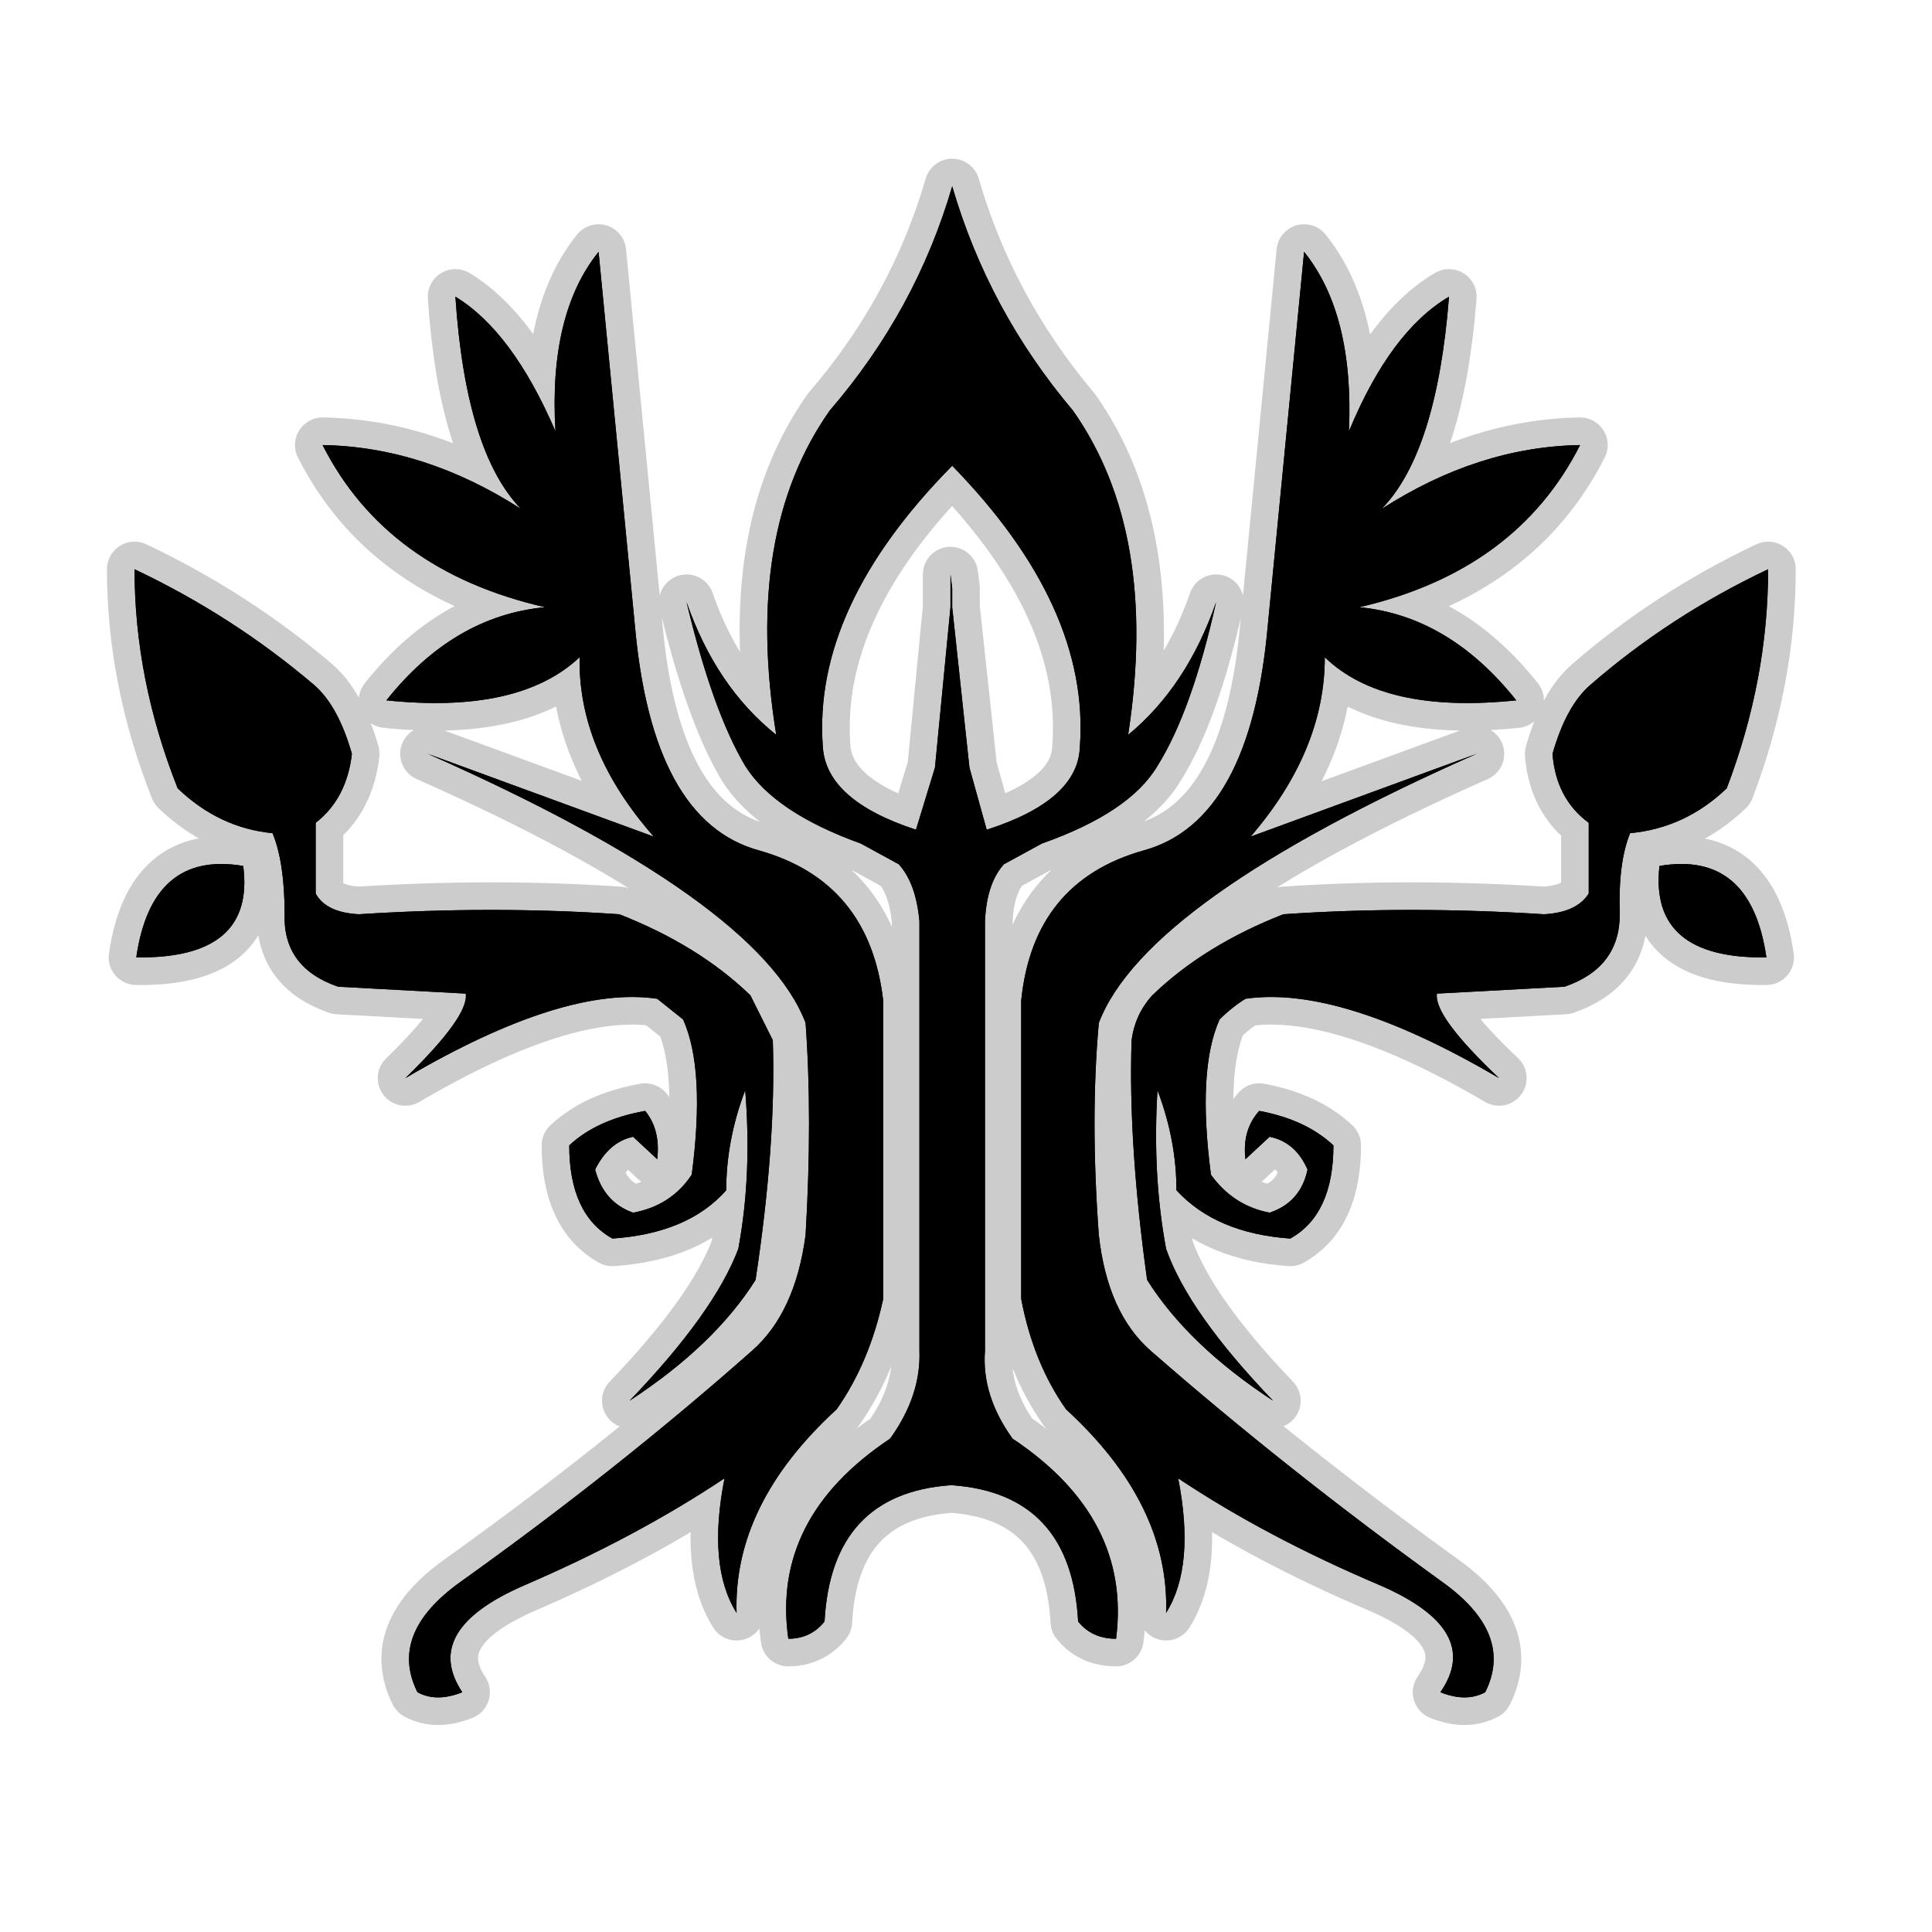 <?xml version="1.0" encoding="UTF-8" standalone="no"?>
<svg xmlns:ffdec="https://www.free-decompiler.com/flash" xmlns:xlink="http://www.w3.org/1999/xlink" ffdec:objectType="frame" height="56.0px" width="56.0px" xmlns="http://www.w3.org/2000/svg">
  <g transform="matrix(1.0, 0.0, 0.0, 1.0, 0.0, 0.0)">
    <use ffdec:characterId="2" height="56.0" id="back" transform="matrix(1.0, 0.0, 0.0, 1.0, 0.0, 0.0)" width="56.0" xlink:href="#sprite0"/>
    <use ffdec:characterId="3" height="45.4" transform="matrix(1.0, 0.0, 0.0, 1.0, 3.1, 4.6)" width="48.95" xlink:href="#shape1"/>
  </g>
  <defs>
    <g id="sprite0" transform="matrix(1.0, 0.0, 0.0, 1.0, 0.0, 0.0)">
      <use ffdec:characterId="1" height="56.0" transform="matrix(1.0, 0.0, 0.0, 1.0, 0.0, 0.0)" width="56.0" xlink:href="#shape0"/>
    </g>
    <g id="shape0" transform="matrix(1.0, 0.0, 0.0, 1.0, 0.0, 0.0)">
      <path d="M56.0 56.0 L0.0 56.0 0.0 0.0 56.0 0.0 56.0 56.0" fill="#010101" fill-opacity="0.0" fill-rule="evenodd" stroke="none"/>
    </g>
    <g id="shape1" transform="matrix(1.0, 0.0, 0.0, 1.0, -3.1, -4.6)">
      <path d="M51.25 16.5 Q51.25 19.7 50.05 22.85 48.85 24.0 47.25 24.15 46.9 25.0 46.95 26.5 46.95 28.05 45.35 28.6 L41.65 28.8 Q41.55 29.45 43.45 31.25 38.85 28.55 36.1 28.95 35.7 29.2 35.35 29.55 34.7 31.0 35.1 34.05 35.75 34.95 36.8 35.15 37.7 34.85 37.9 33.9 37.55 33.1 36.8 32.95 L36.1 33.6 Q36.0 32.75 36.5 32.2 37.85 32.45 38.65 33.2 38.65 35.2 37.4 35.9 35.25 35.75 34.1 34.5 34.1 33.05 33.55 31.6 33.4 34.05 33.8 36.2 34.45 38.05 36.9 40.6 34.45 39.0 33.25 37.1 32.7 33.15 32.8 30.15 32.9 29.4 33.4 28.85 34.9 27.4 37.2 26.5 40.85 26.25 44.75 26.5 45.7 26.45 46.05 25.9 L46.05 23.85 Q45.1 23.15 45.0 21.85 45.4 20.45 46.1 19.85 48.4 17.85 51.25 16.5 M24.05 11.9 Q26.55 9.0 27.6 5.4 28.65 9.0 31.1 11.9 33.6 15.45 32.7 21.3 34.4 19.9 35.25 17.45 34.55 20.6 33.55 22.2 32.75 23.55 30.2 24.45 L29.1 25.05 Q28.6 25.6 28.55 26.7 L28.55 39.15 Q28.45 40.45 29.35 41.7 32.8 44.0 32.35 47.5 31.65 47.5 31.25 47.0 31.05 43.3 27.6 43.05 L27.55 43.05 Q24.1 43.3 23.9 47.0 23.5 47.5 22.85 47.5 22.35 44.0 25.8 41.7 26.7 40.45 26.65 39.15 L26.65 26.7 Q26.55 25.6 26.05 25.05 L24.95 24.45 Q22.45 23.55 21.6 22.2 20.65 20.6 19.9 17.45 20.75 19.9 22.5 21.3 21.55 15.45 24.05 11.9 M23.85 21.65 Q23.95 23.2 26.55 24.05 L27.1 22.25 27.55 17.6 27.55 16.65 27.6 17.05 27.6 17.6 28.1 22.25 28.6 24.05 Q31.25 23.2 31.3 21.65 31.6 17.6 27.6 13.5 23.55 17.6 23.85 21.65 M15.1 14.75 Q13.5 13.1 13.2 8.6 14.85 9.6 16.1 12.5 15.9 9.1 17.35 7.3 L18.4 18.1 Q18.9 23.8 22.0 24.65 25.2 25.55 25.6 29.0 L25.6 37.65 Q25.2 39.5 24.25 40.85 21.25 43.6 21.35 46.75 20.5 45.4 21.0 42.85 18.45 44.55 15.2 45.95 12.2 47.25 13.4 49.05 12.65 49.35 12.1 49.05 11.25 47.35 13.35 45.85 17.9 42.6 21.8 39.15 23.05 38.05 23.35 35.8 23.55 32.4 23.35 29.65 22.0 26.1 12.4 21.85 L18.95 24.25 Q16.75 21.75 16.8 19.05 15.05 20.7 11.2 20.3 13.15 17.85 15.8 17.6 11.2 16.55 9.35 12.9 12.3 12.95 15.1 14.75 M40.05 14.75 Q42.85 12.95 45.8 12.9 43.95 16.55 39.4 17.6 42.0 17.85 43.95 20.3 40.1 20.7 38.4 19.05 38.4 21.75 36.25 24.25 L42.8 21.85 Q33.2 26.1 31.85 29.65 31.6 32.4 31.85 35.8 32.1 38.05 33.35 39.15 37.3 42.6 41.8 45.85 43.9 47.35 43.05 49.05 42.5 49.35 41.75 49.05 43.0 47.25 40.0 45.95 36.7 44.55 34.15 42.85 34.65 45.4 33.8 46.75 33.9 43.6 30.9 40.85 29.95 39.5 29.6 37.65 L29.6 29.0 Q29.95 25.55 33.15 24.65 36.25 23.8 36.75 18.1 L37.8 7.3 Q39.25 9.1 39.1 12.5 40.3 9.6 42.0 8.6 41.65 13.1 40.05 14.75 M3.9 16.5 Q6.75 17.85 9.1 19.85 9.8 20.45 10.2 21.85 10.05 23.15 9.15 23.85 L9.15 25.9 Q9.45 26.45 10.4 26.5 14.3 26.25 17.95 26.5 20.25 27.4 21.75 28.85 L22.4 30.15 Q22.5 33.15 21.9 37.1 20.7 39.0 18.25 40.6 20.7 38.05 21.4 36.2 21.8 34.05 21.6 31.6 21.05 33.05 21.05 34.5 19.95 35.75 17.75 35.9 16.5 35.2 16.5 33.2 17.3 32.45 18.7 32.2 19.15 32.75 19.05 33.6 L18.35 32.95 Q17.65 33.1 17.25 33.9 17.5 34.85 18.35 35.15 19.45 34.95 20.05 34.05 20.45 31.0 19.8 29.55 L19.05 28.95 Q16.35 28.55 11.75 31.25 13.6 29.45 13.5 28.8 L9.8 28.6 Q8.2 28.05 8.25 26.5 8.25 25.0 7.9 24.15 6.35 24.0 5.15 22.85 3.9 19.7 3.9 16.5 M3.95 27.75 Q4.4 24.65 7.05 25.1 7.4 27.8 3.95 27.75 M51.2 27.75 Q47.8 27.8 48.1 25.1 50.75 24.65 51.2 27.75" fill="#000000" fill-rule="evenodd" stroke="none"/>
      <path d="M51.25 16.5 Q51.25 19.7 50.05 22.85 48.85 24.0 47.25 24.15 46.9 25.0 46.95 26.5 46.95 28.05 45.35 28.6 L41.65 28.8 Q41.55 29.45 43.45 31.25 38.85 28.55 36.1 28.95 35.7 29.2 35.35 29.55 34.7 31.0 35.1 34.05 35.75 34.95 36.8 35.15 37.7 34.85 37.9 33.9 37.55 33.1 36.8 32.95 L36.1 33.6 Q36.0 32.75 36.5 32.2 37.85 32.45 38.65 33.2 38.65 35.2 37.4 35.9 35.25 35.75 34.1 34.5 34.1 33.05 33.55 31.6 33.4 34.05 33.8 36.2 34.45 38.05 36.9 40.6 34.45 39.0 33.25 37.1 32.7 33.15 32.8 30.15 32.9 29.4 33.4 28.85 34.9 27.4 37.2 26.5 40.85 26.25 44.75 26.5 45.7 26.45 46.05 25.9 L46.05 23.85 Q45.1 23.15 45.0 21.85 45.4 20.45 46.1 19.85 48.4 17.85 51.25 16.5 M24.05 11.9 Q26.55 9.0 27.6 5.4 28.65 9.0 31.1 11.9 33.6 15.45 32.7 21.3 34.4 19.9 35.25 17.45 34.55 20.6 33.55 22.2 32.75 23.55 30.2 24.45 L29.1 25.05 Q28.6 25.6 28.55 26.7 L28.55 39.15 Q28.45 40.45 29.35 41.7 32.8 44.0 32.35 47.5 31.65 47.5 31.25 47.0 31.05 43.3 27.6 43.05 L27.55 43.05 Q24.1 43.3 23.9 47.0 23.5 47.5 22.85 47.5 22.35 44.0 25.8 41.7 26.7 40.45 26.65 39.15 L26.65 26.7 Q26.55 25.6 26.05 25.05 L24.95 24.45 Q22.45 23.55 21.6 22.2 20.65 20.6 19.9 17.45 20.75 19.9 22.5 21.3 21.55 15.45 24.05 11.9 M23.85 21.65 Q23.95 23.2 26.55 24.05 L27.1 22.25 27.55 17.6 27.55 16.65 27.6 17.05 27.6 17.6 28.1 22.25 28.6 24.05 Q31.25 23.2 31.3 21.65 31.6 17.6 27.6 13.5 23.55 17.6 23.85 21.65 M15.1 14.75 Q13.5 13.1 13.2 8.6 14.85 9.6 16.1 12.5 15.9 9.1 17.35 7.3 L18.4 18.1 Q18.9 23.8 22.0 24.65 25.2 25.55 25.6 29.0 L25.6 37.65 Q25.2 39.5 24.25 40.85 21.25 43.6 21.35 46.75 20.5 45.4 21.0 42.85 18.45 44.55 15.2 45.95 12.2 47.25 13.4 49.05 12.65 49.35 12.1 49.05 11.25 47.35 13.35 45.85 17.9 42.6 21.8 39.15 23.05 38.05 23.35 35.8 23.55 32.4 23.35 29.65 22.0 26.1 12.4 21.85 L18.95 24.25 Q16.75 21.75 16.8 19.05 15.05 20.7 11.2 20.3 13.15 17.85 15.8 17.6 11.2 16.55 9.35 12.9 12.3 12.95 15.1 14.75 M3.9 16.5 Q3.9 19.7 5.15 22.85 6.35 24.0 7.9 24.15 8.25 25.0 8.25 26.5 8.2 28.05 9.8 28.6 L13.5 28.8 Q13.6 29.45 11.75 31.25 16.35 28.55 19.05 28.95 L19.8 29.55 Q20.45 31.0 20.05 34.05 19.45 34.95 18.35 35.15 17.5 34.85 17.25 33.9 17.65 33.1 18.35 32.95 L19.05 33.6 Q19.15 32.75 18.7 32.2 17.3 32.45 16.5 33.2 16.5 35.2 17.75 35.9 19.95 35.75 21.05 34.5 21.05 33.05 21.6 31.6 21.8 34.05 21.4 36.2 20.7 38.05 18.25 40.6 20.7 39.0 21.9 37.1 22.5 33.15 22.4 30.15 L21.75 28.85 Q20.25 27.4 17.95 26.5 14.3 26.25 10.4 26.5 9.45 26.45 9.15 25.9 L9.15 23.85 Q10.05 23.15 10.2 21.85 9.8 20.45 9.1 19.85 6.75 17.85 3.9 16.5 M40.05 14.75 Q41.65 13.1 42.0 8.6 40.3 9.6 39.1 12.5 39.25 9.1 37.8 7.3 L36.75 18.1 Q36.25 23.8 33.15 24.65 29.95 25.55 29.6 29.0 L29.6 37.65 Q29.95 39.5 30.9 40.85 33.9 43.6 33.8 46.75 34.65 45.4 34.15 42.85 36.7 44.55 40.0 45.95 43.0 47.25 41.75 49.05 42.5 49.35 43.05 49.05 43.9 47.35 41.8 45.85 37.3 42.6 33.35 39.15 32.1 38.05 31.85 35.8 31.6 32.4 31.85 29.65 33.2 26.1 42.8 21.85 L36.25 24.25 Q38.4 21.75 38.4 19.05 40.1 20.7 43.95 20.3 42.0 17.85 39.4 17.6 43.95 16.55 45.8 12.9 42.85 12.95 40.05 14.75 M3.95 27.75 Q4.4 24.65 7.05 25.1 7.4 27.8 3.95 27.75 M51.2 27.75 Q50.75 24.65 48.1 25.1 47.8 27.8 51.2 27.75 Z" fill="none" stroke="#000000" stroke-linecap="round" stroke-linejoin="round" stroke-opacity="0.2" stroke-width="1.6"/>
      <path d="M51.25 16.5 Q51.25 19.7 50.05 22.85 48.85 24.0 47.25 24.15 46.9 25.0 46.95 26.5 46.95 28.05 45.35 28.6 L41.65 28.8 Q41.55 29.45 43.45 31.25 38.85 28.55 36.1 28.95 35.7 29.2 35.35 29.55 34.7 31.0 35.1 34.05 35.75 34.95 36.8 35.15 37.7 34.85 37.9 33.9 37.55 33.1 36.8 32.95 L36.1 33.6 Q36.0 32.75 36.5 32.2 37.85 32.45 38.65 33.2 38.65 35.2 37.4 35.9 35.25 35.75 34.1 34.5 34.1 33.05 33.55 31.6 33.4 34.05 33.8 36.2 34.45 38.05 36.9 40.6 34.45 39.0 33.25 37.1 32.7 33.15 32.8 30.15 32.9 29.4 33.4 28.85 34.9 27.4 37.2 26.5 40.85 26.25 44.75 26.5 45.7 26.45 46.05 25.9 L46.05 23.85 Q45.1 23.15 45.0 21.85 45.4 20.45 46.1 19.85 48.4 17.85 51.25 16.5 M24.05 11.9 Q26.55 9.0 27.6 5.4 28.65 9.0 31.1 11.9 33.6 15.45 32.7 21.3 34.4 19.9 35.25 17.45 34.55 20.6 33.55 22.2 32.75 23.55 30.2 24.45 L29.1 25.05 Q28.6 25.6 28.55 26.7 L28.55 39.15 Q28.45 40.45 29.35 41.7 32.8 44.0 32.35 47.5 31.65 47.5 31.25 47.0 31.05 43.3 27.6 43.05 L27.55 43.05 Q24.1 43.3 23.9 47.0 23.5 47.5 22.85 47.5 22.35 44.0 25.8 41.7 26.7 40.45 26.65 39.15 L26.65 26.7 Q26.55 25.6 26.05 25.05 L24.95 24.45 Q22.45 23.55 21.6 22.2 20.65 20.6 19.9 17.45 20.75 19.9 22.5 21.3 21.55 15.45 24.05 11.9 M23.85 21.65 Q23.95 23.2 26.55 24.05 L27.1 22.25 27.55 17.6 27.55 16.65 27.6 17.05 27.6 17.6 28.1 22.25 28.6 24.05 Q31.25 23.2 31.3 21.65 31.6 17.6 27.6 13.5 23.55 17.6 23.85 21.65 M15.1 14.75 Q13.5 13.1 13.2 8.6 14.85 9.6 16.1 12.5 15.9 9.1 17.35 7.3 L18.4 18.1 Q18.9 23.8 22.0 24.65 25.2 25.55 25.6 29.0 L25.6 37.65 Q25.2 39.5 24.25 40.85 21.25 43.6 21.35 46.75 20.5 45.4 21.0 42.85 18.45 44.55 15.2 45.95 12.2 47.25 13.4 49.05 12.65 49.35 12.1 49.05 11.25 47.35 13.35 45.85 17.9 42.6 21.8 39.15 23.05 38.05 23.35 35.8 23.55 32.4 23.35 29.65 22.0 26.1 12.4 21.85 L18.95 24.25 Q16.75 21.75 16.8 19.05 15.05 20.7 11.2 20.3 13.15 17.85 15.8 17.6 11.2 16.55 9.35 12.9 12.3 12.95 15.1 14.75 M40.05 14.75 Q42.85 12.95 45.8 12.9 43.95 16.55 39.4 17.6 42.0 17.85 43.95 20.3 40.1 20.7 38.4 19.05 38.4 21.75 36.25 24.25 L42.8 21.85 Q33.2 26.1 31.85 29.65 31.6 32.4 31.85 35.8 32.1 38.05 33.35 39.15 37.3 42.6 41.8 45.85 43.9 47.35 43.05 49.05 42.5 49.35 41.75 49.05 43.0 47.25 40.0 45.95 36.7 44.55 34.15 42.85 34.65 45.4 33.8 46.75 33.9 43.6 30.9 40.85 29.95 39.5 29.6 37.65 L29.6 29.0 Q29.95 25.55 33.15 24.65 36.25 23.8 36.75 18.1 L37.8 7.3 Q39.25 9.1 39.1 12.5 40.3 9.6 42.0 8.6 41.65 13.1 40.05 14.75 M3.9 16.5 Q6.75 17.85 9.1 19.85 9.8 20.45 10.2 21.85 10.05 23.15 9.15 23.85 L9.15 25.9 Q9.45 26.45 10.4 26.5 14.3 26.25 17.95 26.5 20.25 27.4 21.75 28.85 L22.4 30.15 Q22.5 33.15 21.9 37.1 20.7 39.0 18.25 40.6 20.7 38.05 21.4 36.2 21.8 34.05 21.6 31.6 21.05 33.05 21.05 34.5 19.95 35.75 17.75 35.9 16.5 35.2 16.5 33.2 17.3 32.45 18.7 32.2 19.15 32.75 19.05 33.6 L18.35 32.95 Q17.65 33.1 17.25 33.9 17.5 34.85 18.35 35.15 19.45 34.95 20.05 34.05 20.45 31.0 19.8 29.55 L19.05 28.95 Q16.35 28.55 11.75 31.25 13.6 29.45 13.5 28.8 L9.8 28.6 Q8.2 28.05 8.25 26.5 8.25 25.0 7.9 24.15 6.35 24.0 5.15 22.85 3.9 19.7 3.9 16.5 M3.95 27.75 Q4.4 24.65 7.05 25.1 7.4 27.8 3.95 27.75 M51.2 27.75 Q47.8 27.8 48.1 25.1 50.75 24.65 51.2 27.75" fill="#000000" fill-rule="evenodd" stroke="none"/>
    </g>
  </defs>
</svg>
